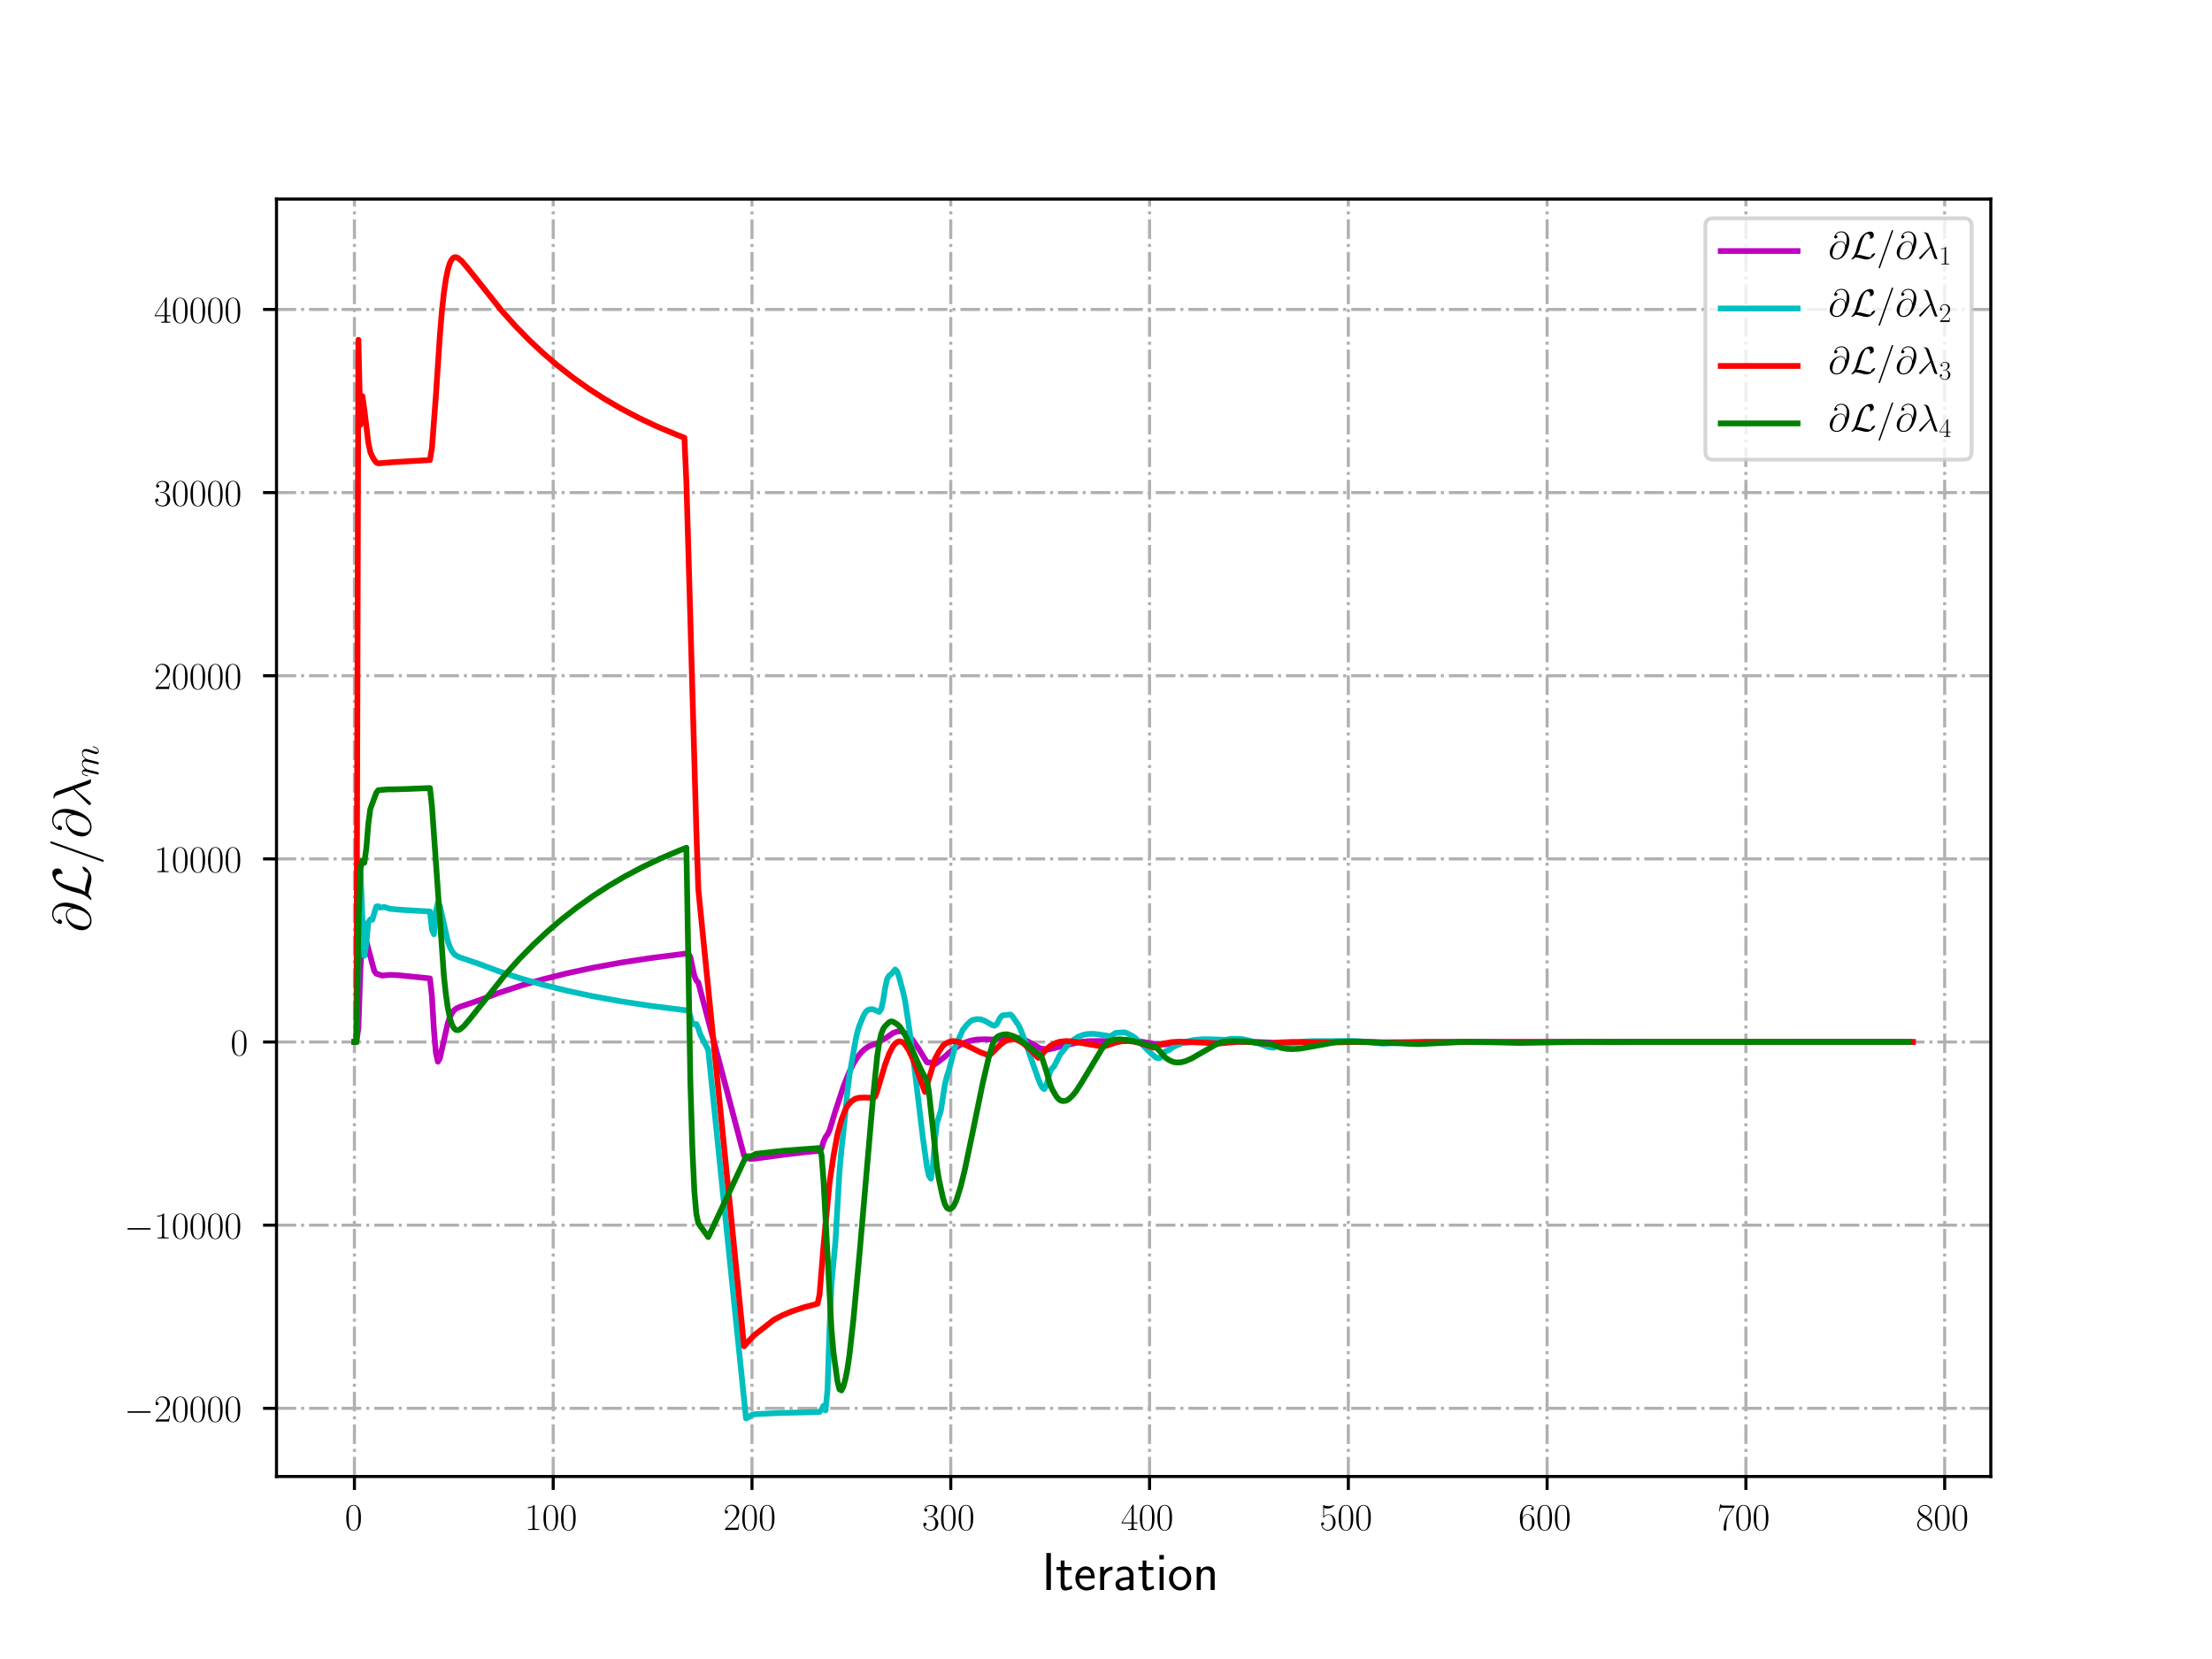 <?xml version="1.0" encoding="utf-8" standalone="no"?>
<!DOCTYPE svg PUBLIC "-//W3C//DTD SVG 1.1//EN"
  "http://www.w3.org/Graphics/SVG/1.1/DTD/svg11.dtd">
<!-- Created with matplotlib (http://matplotlib.org/) -->
<svg height="432pt" version="1.1" viewBox="0 0 576 432" width="576pt" xmlns="http://www.w3.org/2000/svg" xmlns:xlink="http://www.w3.org/1999/xlink">
 <defs>
  <style type="text/css">
*{stroke-linecap:butt;stroke-linejoin:round;}
  </style>
 </defs>
 <g id="figure_1">
  <g id="patch_1">
   <path d="M 0 432 
L 576 432 
L 576 0 
L 0 0 
z
" style="fill:#ffffff;"/>
  </g>
  <g id="axes_1">
   <g id="patch_2">
    <path d="M 72 384.48 
L 518.4 384.48 
L 518.4 51.84 
L 72 51.84 
z
" style="fill:#ffffff;"/>
   </g>
   <g id="matplotlib.axis_1">
    <g id="xtick_1">
     <g id="line2d_1">
      <path clip-path="url(#p005209f392)" d="M 92.291 384.48 
L 92.291 51.84 
" style="fill:none;stroke:#b0b0b0;stroke-dasharray:5.12,1.28,0.8,1.28;stroke-dashoffset:0;stroke-width:0.8;"/>
     </g>
     <g id="line2d_2">
      <defs>
       <path d="M 0 0 
L 0 3.5 
" id="mdb4bc0a2ac" style="stroke:#000000;stroke-width:0.8;"/>
      </defs>
      <g>
       <use style="stroke:#000000;stroke-width:0.8;" x="92.291" xlink:href="#mdb4bc0a2ac" y="384.48"/>
      </g>
     </g>
     <g id="text_1">
      <!-- $0$ -->
      <defs>
       <path d="M 42 31.641 
C 42 37.75 41.906 48.125 37.703 56.109 
C 34 63.109 28.094 65.594 22.906 65.594 
C 18.094 65.594 12 63.406 8.203 56.203 
C 4.203 48.719 3.797 39.438 3.797 31.641 
C 3.797 25.953 3.906 17.281 7 9.672 
C 11.297 -0.609 19 -2 22.906 -2 
C 27.5 -2 34.5 -0.109 38.594 9.375 
C 41.594 16.281 42 24.359 42 31.641 
z
M 22.906 -0.406 
C 16.5 -0.406 12.703 5.078 11.297 12.688 
C 10.203 18.562 10.203 27.156 10.203 32.75 
C 10.203 40.438 10.203 46.828 11.5 52.922 
C 13.406 61.391 19 64 22.906 64 
C 27 64 32.297 61.297 34.203 53.125 
C 35.5 47.438 35.594 40.734 35.594 32.75 
C 35.594 26.25 35.594 18.266 34.406 12.375 
C 32.297 1.484 26.406 -0.406 22.906 -0.406 
z
" id="CMR17-48"/>
      </defs>
      <g transform="translate(89.8 398.398)scale(0.1 -0.1)">
       <use transform="scale(0.996)" xlink:href="#CMR17-48"/>
      </g>
     </g>
    </g>
    <g id="xtick_2">
     <g id="line2d_3">
      <path clip-path="url(#p005209f392)" d="M 144.053 384.48 
L 144.053 51.84 
" style="fill:none;stroke:#b0b0b0;stroke-dasharray:5.12,1.28,0.8,1.28;stroke-dashoffset:0;stroke-width:0.8;"/>
     </g>
     <g id="line2d_4">
      <g>
       <use style="stroke:#000000;stroke-width:0.8;" x="144.053" xlink:href="#mdb4bc0a2ac" y="384.48"/>
      </g>
     </g>
     <g id="text_2">
      <!-- $100$ -->
      <defs>
       <path d="M 26.594 63.406 
C 26.594 65.5 26.5 65.5 25.094 65.5 
C 21.203 61.188 15.297 59.797 9.703 59.797 
C 9.406 59.797 8.906 59.797 8.797 59.5 
C 8.703 59.297 8.703 59.094 8.703 57 
C 11.797 57 17 57.594 21 59.984 
L 21 7.203 
C 21 3.688 20.797 2.5 12.203 2.5 
L 9.203 2.5 
L 9.203 0 
C 14 0 19 0 23.797 0 
C 28.594 0 33.594 0 38.406 0 
L 38.406 2.5 
L 35.406 2.5 
C 26.797 2.5 26.594 3.594 26.594 7.156 
z
" id="CMR17-49"/>
      </defs>
      <g transform="translate(136.581 398.398)scale(0.1 -0.1)">
       <use transform="scale(0.996)" xlink:href="#CMR17-49"/>
       <use transform="translate(45.69 0)scale(0.996)" xlink:href="#CMR17-48"/>
       <use transform="translate(91.381 0)scale(0.996)" xlink:href="#CMR17-48"/>
      </g>
     </g>
    </g>
    <g id="xtick_3">
     <g id="line2d_5">
      <path clip-path="url(#p005209f392)" d="M 195.816 384.48 
L 195.816 51.84 
" style="fill:none;stroke:#b0b0b0;stroke-dasharray:5.12,1.28,0.8,1.28;stroke-dashoffset:0;stroke-width:0.8;"/>
     </g>
     <g id="line2d_6">
      <g>
       <use style="stroke:#000000;stroke-width:0.8;" x="195.816" xlink:href="#mdb4bc0a2ac" y="384.48"/>
      </g>
     </g>
     <g id="text_3">
      <!-- $200$ -->
      <defs>
       <path d="M 41.703 15.453 
L 39.906 15.453 
C 38.906 8.375 38.094 7.172 37.703 6.562 
C 37.203 5.766 30 5.766 28.594 5.766 
L 9.406 5.766 
C 13 9.672 20 16.75 28.5 24.953 
C 34.594 30.734 41.703 37.531 41.703 47.422 
C 41.703 59.219 32.297 66 21.797 66 
C 10.797 66 4.094 56.312 4.094 47.344 
C 4.094 43.438 7 42.938 8.203 42.938 
C 9.203 42.938 12.203 43.547 12.203 47.031 
C 12.203 50.109 9.594 51 8.203 51 
C 7.594 51 7 50.906 6.594 50.703 
C 8.5 59.219 14.297 63.406 20.406 63.406 
C 29.094 63.406 34.797 56.516 34.797 47.422 
C 34.797 38.734 29.703 31.25 24 24.75 
L 4.094 2.281 
L 4.094 0 
L 39.297 0 
z
" id="CMR17-50"/>
      </defs>
      <g transform="translate(188.344 398.398)scale(0.1 -0.1)">
       <use transform="scale(0.996)" xlink:href="#CMR17-50"/>
       <use transform="translate(45.69 0)scale(0.996)" xlink:href="#CMR17-48"/>
       <use transform="translate(91.381 0)scale(0.996)" xlink:href="#CMR17-48"/>
      </g>
     </g>
    </g>
    <g id="xtick_4">
     <g id="line2d_7">
      <path clip-path="url(#p005209f392)" d="M 247.578 384.48 
L 247.578 51.84 
" style="fill:none;stroke:#b0b0b0;stroke-dasharray:5.12,1.28,0.8,1.28;stroke-dashoffset:0;stroke-width:0.8;"/>
     </g>
     <g id="line2d_8">
      <g>
       <use style="stroke:#000000;stroke-width:0.8;" x="247.578" xlink:href="#mdb4bc0a2ac" y="384.48"/>
      </g>
     </g>
     <g id="text_4">
      <!-- $300$ -->
      <defs>
       <path d="M 22.094 33.703 
C 31 33.703 34.906 25.969 34.906 17.031 
C 34.906 5 28.5 0.391 22.703 0.391 
C 17.406 0.391 8.797 3.031 6.094 10.828 
C 6.594 10.625 7.094 10.625 7.594 10.625 
C 10 10.625 11.797 12.219 11.797 14.812 
C 11.797 17.703 9.594 19 7.594 19 
C 5.906 19 3.297 18.203 3.297 14.469 
C 3.297 5.234 12.297 -2 22.906 -2 
C 34 -2 42.5 6.719 42.5 16.953 
C 42.5 26.672 34.5 33.703 25 34.797 
C 32.594 36.375 39.906 43.062 39.906 52.016 
C 39.906 59.688 32 65.297 23 65.297 
C 13.906 65.297 5.906 59.828 5.906 52.016 
C 5.906 48.594 8.5 48 9.797 48 
C 11.906 48 13.703 49.297 13.703 51.891 
C 13.703 54.469 11.906 55.766 9.797 55.766 
C 9.406 55.766 8.906 55.766 8.5 55.578 
C 11.406 61.859 19.297 63 22.797 63 
C 26.297 63 32.906 61.328 32.906 51.875 
C 32.906 49.109 32.5 44.188 29.094 39.844 
C 26.094 36 22.703 36 19.406 35.688 
C 18.906 35.688 16.594 35.453 16.203 35.453 
C 15.5 35.359 15.094 35.266 15.094 34.5 
C 15.094 33.797 15.203 33.703 17.203 33.703 
z
" id="CMR17-51"/>
      </defs>
      <g transform="translate(240.106 398.398)scale(0.1 -0.1)">
       <use transform="scale(0.996)" xlink:href="#CMR17-51"/>
       <use transform="translate(45.69 0)scale(0.996)" xlink:href="#CMR17-48"/>
       <use transform="translate(91.381 0)scale(0.996)" xlink:href="#CMR17-48"/>
      </g>
     </g>
    </g>
    <g id="xtick_5">
     <g id="line2d_9">
      <path clip-path="url(#p005209f392)" d="M 299.341 384.48 
L 299.341 51.84 
" style="fill:none;stroke:#b0b0b0;stroke-dasharray:5.12,1.28,0.8,1.28;stroke-dashoffset:0;stroke-width:0.8;"/>
     </g>
     <g id="line2d_10">
      <g>
       <use style="stroke:#000000;stroke-width:0.8;" x="299.341" xlink:href="#mdb4bc0a2ac" y="384.48"/>
      </g>
     </g>
     <g id="text_5">
      <!-- $400$ -->
      <defs>
       <path d="M 33.594 64.406 
C 33.594 66.5 33.5 66.5 31.703 66.5 
L 2 19.594 
L 2 17 
L 27.797 17 
L 27.797 7.141 
C 27.797 3.5 27.594 2.5 20.594 2.5 
L 18.703 2.5 
L 18.703 0 
C 21.906 0 27.297 0 30.703 0 
C 34.094 0 39.5 0 42.703 0 
L 42.703 2.5 
L 40.797 2.5 
C 33.797 2.5 33.594 3.5 33.594 7.141 
L 33.594 17 
L 43.797 17 
L 43.797 19.594 
L 33.594 19.594 
z
M 28.094 57.859 
L 28.094 19.594 
L 4 19.594 
z
" id="CMR17-52"/>
      </defs>
      <g transform="translate(291.869 398.398)scale(0.1 -0.1)">
       <use transform="scale(0.996)" xlink:href="#CMR17-52"/>
       <use transform="translate(45.69 0)scale(0.996)" xlink:href="#CMR17-48"/>
       <use transform="translate(91.381 0)scale(0.996)" xlink:href="#CMR17-48"/>
      </g>
     </g>
    </g>
    <g id="xtick_6">
     <g id="line2d_11">
      <path clip-path="url(#p005209f392)" d="M 351.104 384.48 
L 351.104 51.84 
" style="fill:none;stroke:#b0b0b0;stroke-dasharray:5.12,1.28,0.8,1.28;stroke-dashoffset:0;stroke-width:0.8;"/>
     </g>
     <g id="line2d_12">
      <g>
       <use style="stroke:#000000;stroke-width:0.8;" x="351.104" xlink:href="#mdb4bc0a2ac" y="384.48"/>
      </g>
     </g>
     <g id="text_6">
      <!-- $500$ -->
      <defs>
       <path d="M 11.406 57.688 
C 12.406 57.281 16.5 56 20.703 56 
C 30 56 35.094 61.109 38 64.062 
C 38 64.953 38 65.5 37.406 65.5 
C 37.297 65.5 37.094 65.5 36.297 65.047 
C 32.797 63.406 28.703 62.078 23.703 62.078 
C 20.703 62.078 16.203 62.484 11.297 64.672 
C 10.203 65.172 10 65.172 9.906 65.172 
C 9.406 65.172 9.297 65.062 9.297 63.078 
L 9.297 34.422 
C 9.297 32.641 9.297 32.141 10.297 32.141 
C 10.797 32.141 11 32.344 11.5 33.031 
C 14.703 37.516 19.094 39.406 24.094 39.406 
C 27.594 39.406 35.094 37.219 35.094 20.141 
C 35.094 16.953 35.094 11.172 32.094 6.578 
C 29.594 2.484 25.703 0.391 21.406 0.391 
C 14.797 0.391 8.094 5 6.297 12.719 
C 6.703 12.609 7.5 12.422 7.906 12.422 
C 9.203 12.422 11.703 13.125 11.703 16.219 
C 11.703 18.906 9.797 20 7.906 20 
C 5.594 20 4.094 18.594 4.094 15.797 
C 4.094 7.094 11 -2 21.594 -2 
C 31.906 -2 41.703 6.875 41.703 19.75 
C 41.703 31.719 33.906 41 24.203 41 
C 19.094 41 14.797 39.109 11.406 35.531 
z
" id="CMR17-53"/>
      </defs>
      <g transform="translate(343.632 398.398)scale(0.1 -0.1)">
       <use transform="scale(0.996)" xlink:href="#CMR17-53"/>
       <use transform="translate(45.69 0)scale(0.996)" xlink:href="#CMR17-48"/>
       <use transform="translate(91.381 0)scale(0.996)" xlink:href="#CMR17-48"/>
      </g>
     </g>
    </g>
    <g id="xtick_7">
     <g id="line2d_13">
      <path clip-path="url(#p005209f392)" d="M 402.866 384.48 
L 402.866 51.84 
" style="fill:none;stroke:#b0b0b0;stroke-dasharray:5.12,1.28,0.8,1.28;stroke-dashoffset:0;stroke-width:0.8;"/>
     </g>
     <g id="line2d_14">
      <g>
       <use style="stroke:#000000;stroke-width:0.8;" x="402.866" xlink:href="#mdb4bc0a2ac" y="384.48"/>
      </g>
     </g>
     <g id="text_7">
      <!-- $600$ -->
      <defs>
       <path d="M 10.594 34 
C 10.594 57.656 21.797 63 28.297 63 
C 30.406 63 35.5 62.641 37.5 59 
C 35.906 59 32.906 59 32.906 55.516 
C 32.906 52.828 35.094 51.922 36.5 51.922 
C 37.406 51.922 40.094 52.312 40.094 55.625 
C 40.094 61.781 35.094 65.297 28.203 65.297 
C 16.297 65.297 3.797 52.969 3.797 31 
C 3.797 3.953 15.094 -2 23.094 -2 
C 32.797 -2 42 6.672 42 20.047 
C 42 32.516 33.906 41.594 23.703 41.594 
C 17.594 41.594 13.094 37.609 10.594 30.625 
z
M 23.094 0.391 
C 10.797 0.391 10.797 18.75 10.797 22.438 
C 10.797 29.625 14.203 40 23.5 40 
C 25.203 40 30.094 40 33.406 33.125 
C 35.203 29.219 35.203 25.141 35.203 20.141 
C 35.203 14.75 35.203 10.781 33.094 6.781 
C 30.906 2.672 27.703 0.391 23.094 0.391 
z
" id="CMR17-54"/>
      </defs>
      <g transform="translate(395.394 398.398)scale(0.1 -0.1)">
       <use transform="scale(0.996)" xlink:href="#CMR17-54"/>
       <use transform="translate(45.69 0)scale(0.996)" xlink:href="#CMR17-48"/>
       <use transform="translate(91.381 0)scale(0.996)" xlink:href="#CMR17-48"/>
      </g>
     </g>
    </g>
    <g id="xtick_8">
     <g id="line2d_15">
      <path clip-path="url(#p005209f392)" d="M 454.629 384.48 
L 454.629 51.84 
" style="fill:none;stroke:#b0b0b0;stroke-dasharray:5.12,1.28,0.8,1.28;stroke-dashoffset:0;stroke-width:0.8;"/>
     </g>
     <g id="line2d_16">
      <g>
       <use style="stroke:#000000;stroke-width:0.8;" x="454.629" xlink:href="#mdb4bc0a2ac" y="384.48"/>
      </g>
     </g>
     <g id="text_8">
      <!-- $700$ -->
      <defs>
       <path d="M 45.094 61.578 
L 45.094 63.766 
L 21.594 63.766 
C 9.906 63.766 9.703 65.078 9.297 67 
L 7.5 67 
L 4.594 48.344 
L 6.406 48.344 
C 6.703 50.234 7.406 55.312 8.594 57.203 
C 9.203 58 16.594 58 18.297 58 
L 40.297 58 
L 29.203 41.578 
C 21.797 30.531 16.703 15.609 16.703 2.578 
C 16.703 1.391 16.703 -2 20.297 -2 
C 23.906 -2 23.906 1.391 23.906 2.672 
L 23.906 7.266 
C 23.906 23.562 26.703 34.312 31.297 41.188 
z
" id="CMR17-55"/>
      </defs>
      <g transform="translate(447.157 398.398)scale(0.1 -0.1)">
       <use transform="scale(0.996)" xlink:href="#CMR17-55"/>
       <use transform="translate(45.69 0)scale(0.996)" xlink:href="#CMR17-48"/>
       <use transform="translate(91.381 0)scale(0.996)" xlink:href="#CMR17-48"/>
      </g>
     </g>
    </g>
    <g id="xtick_9">
     <g id="line2d_17">
      <path clip-path="url(#p005209f392)" d="M 506.391 384.48 
L 506.391 51.84 
" style="fill:none;stroke:#b0b0b0;stroke-dasharray:5.12,1.28,0.8,1.28;stroke-dashoffset:0;stroke-width:0.8;"/>
     </g>
     <g id="line2d_18">
      <g>
       <use style="stroke:#000000;stroke-width:0.8;" x="506.391" xlink:href="#mdb4bc0a2ac" y="384.48"/>
      </g>
     </g>
     <g id="text_9">
      <!-- $800$ -->
      <defs>
       <path d="M 27.203 35.375 
C 33.5 38.547 39.906 43.328 39.906 50.984 
C 39.906 60.016 31.094 65.297 23 65.297 
C 13.906 65.297 5.906 58.734 5.906 49.688 
C 5.906 47.203 6.5 42.922 10.406 39.141 
C 11.406 38.156 15.594 35.172 18.297 33.281 
C 13.797 30.984 3.297 25.531 3.297 14.594 
C 3.297 4.359 13.094 -2 22.797 -2 
C 33.5 -2 42.5 5.656 42.5 15.781 
C 42.5 24.844 36.406 29.016 32.406 31.703 
z
M 14.094 44.094 
C 13.297 44.594 9.297 47.672 9.297 52.359 
C 9.297 58.422 15.594 63 22.797 63 
C 30.703 63 36.5 57.438 36.5 50.969 
C 36.5 41.703 26.094 36.422 25.594 36.422 
C 25.5 36.422 25.406 36.422 24.594 37.031 
z
M 32.5 23.734 
C 34 22.641 38.797 19.375 38.797 13.297 
C 38.797 5.953 31.406 0.391 23 0.391 
C 13.906 0.391 7 6.844 7 14.688 
C 7 22.547 13.094 29.094 20 32.188 
z
" id="CMR17-56"/>
      </defs>
      <g transform="translate(498.919 398.398)scale(0.1 -0.1)">
       <use transform="scale(0.996)" xlink:href="#CMR17-56"/>
       <use transform="translate(45.69 0)scale(0.996)" xlink:href="#CMR17-48"/>
       <use transform="translate(91.381 0)scale(0.996)" xlink:href="#CMR17-48"/>
      </g>
     </g>
    </g>
    <g id="text_10">
     <!-- Iteration -->
     <defs>
      <path d="M 17.094 69 
L 8.703 69 
L 8.703 0 
L 17.094 0 
z
" id="CMSS17-73"/>
      <path d="M 16.703 37 
L 29.703 37 
L 29.703 42.766 
L 16.703 42.766 
L 16.703 55 
L 9.594 55 
L 9.594 42.766 
L 1.703 42.766 
L 1.703 37 
L 9.406 37 
L 9.406 11.703 
C 9.406 6 10.703 -1 17.297 -1 
C 22.297 -1 26.906 0.391 31.297 2.688 
L 29.703 8.562 
C 27.297 6.469 24.406 5.266 21.297 5.266 
C 16.906 5.266 16.703 10.875 16.703 13.375 
z
" id="CMSS17-116"/>
      <path d="M 39.094 21.516 
C 39.094 24.844 38.906 31.297 35.703 36.641 
C 32.203 42.391 26.5 44 22.203 44 
C 11.797 44 3 34.188 3 21.484 
C 3 9.094 12.094 -1 23.594 -1 
C 28.094 -1 33.594 0.297 38.594 3.875 
C 38.594 4.281 38.406 6.469 38.297 6.562 
C 38.297 6.766 38 9.844 38 10.25 
C 33.203 6.359 27.703 5.078 23.703 5.078 
C 17.297 5.078 10.406 10.422 10.094 21.516 
z
M 10.906 27 
C 12.203 32.562 16.594 37.828 22.203 37.828 
C 23.703 37.828 30.703 37.828 32.5 27 
z
" id="CMSS17-101"/>
      <path d="M 14.906 21.297 
C 14.906 30.703 21.797 37 30.594 37 
L 30.594 43.578 
C 24.203 43.578 18.203 40.391 14.594 35.203 
L 14.594 43.094 
L 7.5 43.094 
L 7.5 0 
L 14.906 0 
z
" id="CMSS17-114"/>
      <path d="M 37.594 27.984 
C 37.594 37.375 30.906 43.875 21.906 43.875 
C 17.5 43.875 12.703 43.078 7.203 39.891 
L 7.797 33.359 
C 10.297 35.125 14.594 38 21.797 38 
C 26.906 38 30 34.062 30 27.844 
L 30 24 
C 14 24 4 19.344 4 11.344 
C 4 7.203 6.5 -1 14.797 -1 
C 16.297 -1 24.406 -1 30.203 3.391 
L 30.203 -0.297 
L 37.594 -0.297 
z
M 30 12.75 
C 30 10.953 30 8.562 27 6.781 
C 24.406 5.078 21.094 5.078 19.703 5.078 
C 14.703 5.078 11.297 7.984 11.297 11.625 
C 11.297 18.922 26.906 18.922 30 18.922 
z
" id="CMSS17-97"/>
      <path d="M 15.297 65.359 
L 6.906 65.359 
L 6.906 57 
L 15.297 57 
z
M 14.797 42.797 
L 7.406 42.797 
L 7.406 0 
L 14.797 0 
z
" id="CMSS17-105"/>
      <path d="M 44.203 21.188 
C 44.203 34 34.703 44 23.5 44 
C 12 44 2.703 33.703 2.703 21.188 
C 2.703 8.5 12.297 -1 23.406 -1 
C 34.797 -1 44.203 8.797 44.203 21.188 
z
M 23.5 5.266 
C 16.406 5.266 10.297 11.078 10.297 22 
C 10.297 33.609 17.406 37.922 23.406 37.922 
C 29.906 37.922 36.594 33.219 36.594 22 
C 36.594 10.672 30.094 5.266 23.5 5.266 
z
" id="CMSS17-111"/>
      <path d="M 40.906 29.328 
C 40.906 35.672 39.406 44 28.094 44 
C 21.703 44 17.5 40.719 14.703 37.328 
L 14.703 43.094 
L 7.406 43.094 
L 7.406 0 
L 15 0 
L 15 24.359 
C 15 30.688 17.406 37.938 24.203 37.938 
C 33 37.938 33.297 32 33.297 28.578 
L 33.297 0 
L 40.906 0 
z
" id="CMSS17-110"/>
     </defs>
     <g transform="translate(271.264 414.022)scale(0.14 -0.14)">
      <use transform="scale(0.996)" xlink:href="#CMSS17-73"/>
      <use transform="translate(25.784 0)scale(0.996)" xlink:href="#CMSS17-116"/>
      <use transform="translate(59.615 0)scale(0.996)" xlink:href="#CMSS17-101"/>
      <use transform="translate(101.254 0)scale(0.996)" xlink:href="#CMSS17-114"/>
      <use transform="translate(133.164 0)scale(0.996)" xlink:href="#CMSS17-97"/>
      <use transform="translate(178.086 0)scale(0.996)" xlink:href="#CMSS17-116"/>
      <use transform="translate(211.918 0)scale(0.996)" xlink:href="#CMSS17-105"/>
      <use transform="translate(234.098 0)scale(0.996)" xlink:href="#CMSS17-111"/>
      <use transform="translate(280.942 0)scale(0.996)" xlink:href="#CMSS17-110"/>
     </g>
    </g>
   </g>
   <g id="matplotlib.axis_2">
    <g id="ytick_1">
     <g id="line2d_19">
      <path clip-path="url(#p005209f392)" d="M 72 366.723 
L 518.4 366.723 
" style="fill:none;stroke:#b0b0b0;stroke-dasharray:5.12,1.28,0.8,1.28;stroke-dashoffset:0;stroke-width:0.8;"/>
     </g>
     <g id="line2d_20">
      <defs>
       <path d="M 0 0 
L -3.5 0 
" id="m7cc5398835" style="stroke:#000000;stroke-width:0.8;"/>
      </defs>
      <g>
       <use style="stroke:#000000;stroke-width:0.8;" x="72" xlink:href="#m7cc5398835" y="366.723"/>
      </g>
     </g>
     <g id="text_11">
      <!-- $-20000$ -->
      <defs>
       <path d="M 65.906 23 
C 67.594 23 69.406 23 69.406 25 
C 69.406 27 67.594 27 65.906 27 
L 11.797 27 
C 10.094 27 8.297 27 8.297 25 
C 8.297 23 10.094 23 11.797 23 
z
" id="CMSY10-0"/>
      </defs>
      <g transform="translate(32.345 370.183)scale(0.1 -0.1)">
       <use transform="scale(0.996)" xlink:href="#CMSY10-0"/>
       <use transform="translate(77.487 0)scale(0.996)" xlink:href="#CMR17-50"/>
       <use transform="translate(123.178 0)scale(0.996)" xlink:href="#CMR17-48"/>
       <use transform="translate(168.868 0)scale(0.996)" xlink:href="#CMR17-48"/>
       <use transform="translate(214.559 0)scale(0.996)" xlink:href="#CMR17-48"/>
       <use transform="translate(260.249 0)scale(0.996)" xlink:href="#CMR17-48"/>
      </g>
     </g>
    </g>
    <g id="ytick_2">
     <g id="line2d_21">
      <path clip-path="url(#p005209f392)" d="M 72 319.032 
L 518.4 319.032 
" style="fill:none;stroke:#b0b0b0;stroke-dasharray:5.12,1.28,0.8,1.28;stroke-dashoffset:0;stroke-width:0.8;"/>
     </g>
     <g id="line2d_22">
      <g>
       <use style="stroke:#000000;stroke-width:0.8;" x="72" xlink:href="#m7cc5398835" y="319.032"/>
      </g>
     </g>
     <g id="text_12">
      <!-- $-10000$ -->
      <g transform="translate(32.345 322.491)scale(0.1 -0.1)">
       <use transform="scale(0.996)" xlink:href="#CMSY10-0"/>
       <use transform="translate(77.487 0)scale(0.996)" xlink:href="#CMR17-49"/>
       <use transform="translate(123.178 0)scale(0.996)" xlink:href="#CMR17-48"/>
       <use transform="translate(168.868 0)scale(0.996)" xlink:href="#CMR17-48"/>
       <use transform="translate(214.559 0)scale(0.996)" xlink:href="#CMR17-48"/>
       <use transform="translate(260.249 0)scale(0.996)" xlink:href="#CMR17-48"/>
      </g>
     </g>
    </g>
    <g id="ytick_3">
     <g id="line2d_23">
      <path clip-path="url(#p005209f392)" d="M 72 271.341 
L 518.4 271.341 
" style="fill:none;stroke:#b0b0b0;stroke-dasharray:5.12,1.28,0.8,1.28;stroke-dashoffset:0;stroke-width:0.8;"/>
     </g>
     <g id="line2d_24">
      <g>
       <use style="stroke:#000000;stroke-width:0.8;" x="72" xlink:href="#m7cc5398835" y="271.341"/>
      </g>
     </g>
     <g id="text_13">
      <!-- $0$ -->
      <g transform="translate(60.019 274.8)scale(0.1 -0.1)">
       <use transform="scale(0.996)" xlink:href="#CMR17-48"/>
      </g>
     </g>
    </g>
    <g id="ytick_4">
     <g id="line2d_25">
      <path clip-path="url(#p005209f392)" d="M 72 223.65 
L 518.4 223.65 
" style="fill:none;stroke:#b0b0b0;stroke-dasharray:5.12,1.28,0.8,1.28;stroke-dashoffset:0;stroke-width:0.8;"/>
     </g>
     <g id="line2d_26">
      <g>
       <use style="stroke:#000000;stroke-width:0.8;" x="72" xlink:href="#m7cc5398835" y="223.65"/>
      </g>
     </g>
     <g id="text_14">
      <!-- $10000$ -->
      <g transform="translate(40.093 227.109)scale(0.1 -0.1)">
       <use transform="scale(0.996)" xlink:href="#CMR17-49"/>
       <use transform="translate(45.69 0)scale(0.996)" xlink:href="#CMR17-48"/>
       <use transform="translate(91.381 0)scale(0.996)" xlink:href="#CMR17-48"/>
       <use transform="translate(137.071 0)scale(0.996)" xlink:href="#CMR17-48"/>
       <use transform="translate(182.762 0)scale(0.996)" xlink:href="#CMR17-48"/>
      </g>
     </g>
    </g>
    <g id="ytick_5">
     <g id="line2d_27">
      <path clip-path="url(#p005209f392)" d="M 72 175.959 
L 518.4 175.959 
" style="fill:none;stroke:#b0b0b0;stroke-dasharray:5.12,1.28,0.8,1.28;stroke-dashoffset:0;stroke-width:0.8;"/>
     </g>
     <g id="line2d_28">
      <g>
       <use style="stroke:#000000;stroke-width:0.8;" x="72" xlink:href="#m7cc5398835" y="175.959"/>
      </g>
     </g>
     <g id="text_15">
      <!-- $20000$ -->
      <g transform="translate(40.093 179.418)scale(0.1 -0.1)">
       <use transform="scale(0.996)" xlink:href="#CMR17-50"/>
       <use transform="translate(45.69 0)scale(0.996)" xlink:href="#CMR17-48"/>
       <use transform="translate(91.381 0)scale(0.996)" xlink:href="#CMR17-48"/>
       <use transform="translate(137.071 0)scale(0.996)" xlink:href="#CMR17-48"/>
       <use transform="translate(182.762 0)scale(0.996)" xlink:href="#CMR17-48"/>
      </g>
     </g>
    </g>
    <g id="ytick_6">
     <g id="line2d_29">
      <path clip-path="url(#p005209f392)" d="M 72 128.267 
L 518.4 128.267 
" style="fill:none;stroke:#b0b0b0;stroke-dasharray:5.12,1.28,0.8,1.28;stroke-dashoffset:0;stroke-width:0.8;"/>
     </g>
     <g id="line2d_30">
      <g>
       <use style="stroke:#000000;stroke-width:0.8;" x="72" xlink:href="#m7cc5398835" y="128.267"/>
      </g>
     </g>
     <g id="text_16">
      <!-- $30000$ -->
      <g transform="translate(40.093 131.727)scale(0.1 -0.1)">
       <use transform="scale(0.996)" xlink:href="#CMR17-51"/>
       <use transform="translate(45.69 0)scale(0.996)" xlink:href="#CMR17-48"/>
       <use transform="translate(91.381 0)scale(0.996)" xlink:href="#CMR17-48"/>
       <use transform="translate(137.071 0)scale(0.996)" xlink:href="#CMR17-48"/>
       <use transform="translate(182.762 0)scale(0.996)" xlink:href="#CMR17-48"/>
      </g>
     </g>
    </g>
    <g id="ytick_7">
     <g id="line2d_31">
      <path clip-path="url(#p005209f392)" d="M 72 80.576 
L 518.4 80.576 
" style="fill:none;stroke:#b0b0b0;stroke-dasharray:5.12,1.28,0.8,1.28;stroke-dashoffset:0;stroke-width:0.8;"/>
     </g>
     <g id="line2d_32">
      <g>
       <use style="stroke:#000000;stroke-width:0.8;" x="72" xlink:href="#m7cc5398835" y="80.576"/>
      </g>
     </g>
     <g id="text_17">
      <!-- $40000$ -->
      <g transform="translate(40.093 84.035)scale(0.1 -0.1)">
       <use transform="scale(0.996)" xlink:href="#CMR17-52"/>
       <use transform="translate(45.69 0)scale(0.996)" xlink:href="#CMR17-48"/>
       <use transform="translate(91.381 0)scale(0.996)" xlink:href="#CMR17-48"/>
       <use transform="translate(137.071 0)scale(0.996)" xlink:href="#CMR17-48"/>
       <use transform="translate(182.762 0)scale(0.996)" xlink:href="#CMR17-48"/>
      </g>
     </g>
    </g>
    <g id="text_18">
     <!-- $\partial \mathcal{L}/ \partial \lambda_{m}$ -->
     <defs>
      <path d="M 45.406 33.516 
C 44.797 39.125 41.297 45.859 32.297 45.859 
C 18.203 45.859 3.797 31.516 3.797 15.562 
C 3.797 9.438 8 -2.094 21.594 -2.094 
C 45.203 -2.094 55.297 32.297 55.297 46 
C 55.297 60.406 47.203 71.5 34.406 71.5 
C 19.906 71.5 15.594 58.797 15.594 56.094 
C 15.594 55.203 16.203 53 19 53 
C 22.5 53 24 56.203 24 57.906 
C 24 61 20.906 61 19.594 61 
C 23.703 68.406 31.297 69.094 34 69.094 
C 42.797 69.094 48.406 62.109 48.406 50.969 
C 48.406 44.578 46.5 37.188 45.5 33.516 
z
M 21.906 0.594 
C 12.5 0.594 10.906 8.031 10.906 12.25 
C 10.906 16.656 13.703 27 15.203 30.703 
C 16.5 33.719 22.203 43.859 32.594 43.859 
C 41.703 43.859 43.797 35.922 43.797 30.516 
C 43.797 23.078 37.297 0.594 21.906 0.594 
z
" id="CMMI12-64"/>
      <path d="M 18 9.531 
C 23.406 17.984 25.094 24.406 26.406 29.734 
C 29.906 43.594 33.703 55.656 39.906 62.578 
C 41.094 63.906 41.906 64.797 45.094 64.797 
C 52 64.797 52.203 57.875 52.203 56.453 
C 52.203 54.656 51.703 53.234 51.703 52.734 
C 51.703 52.031 52.297 52.031 52.406 52.031 
C 54 52.031 56.703 53.141 59.203 54.953 
C 61 56.359 61.906 57.359 61.906 61.469 
C 61.906 66.891 59.094 71 53.5 71 
C 50.297 71 41.5 70.203 31.703 60.25 
C 23.703 52.016 19 33.938 17.094 26.406 
C 15.297 19.5 14.5 16.375 11.5 10.344 
C 10.797 9.156 8.203 4.734 6.797 3.422 
C 4.094 0.922 3.094 -0.891 3.094 -1.391 
C 3.094 -1.594 3.297 -2 4 -2 
C 4.406 -2 6.5 -1.594 9.094 0.078 
C 10.797 1.062 11 1.25 13.297 3.609 
C 18.297 3.609 21.797 2.703 28.094 0.906 
C 33.203 -0.5 38.297 -2 43.406 -2 
C 51.5 -2 59.703 4.125 62.906 8.531 
C 64.906 11.234 65.5 13.75 65.5 14.047 
C 65.5 14.75 64.906 14.75 64.797 14.75 
C 63.203 14.75 60.797 13.656 59.094 12.438 
C 56.406 10.734 56.203 10.141 55.594 8.422 
C 55.094 6.812 54.5 6.016 54.094 5.406 
C 53.297 4.203 53.203 4.203 51.703 4.203 
C 46.906 4.203 41.906 5.719 35.297 7.516 
C 32.5 8.312 27 9.938 22 9.938 
C 20.703 9.938 19.297 9.828 18 9.531 
z
" id="CMSY10-76"/>
      <path d="M 42.906 71.281 
C 42.906 71.391 43.5 72.906 43.5 73.094 
C 43.5 74.297 42.5 75 41.703 75 
C 41.203 75 40.297 75 39.5 72.797 
L 6 -21.297 
C 6 -21.406 5.406 -22.891 5.406 -23.094 
C 5.406 -24.297 6.406 -25 7.203 -25 
C 7.797 -25 8.703 -24.891 9.406 -22.797 
z
" id="CMMI12-61"/>
      <path d="M 30.906 61.953 
C 28.406 69 20.5 69 19.203 69 
C 18.594 69 17.5 69 17.5 68 
C 17.5 67.219 18.094 67.109 18.594 67.016 
C 20.094 66.812 21.297 66.609 22.906 63.75 
C 23.906 61.859 34.203 32.172 34.203 31.969 
C 34.203 31.875 34.094 31.766 33.297 30.969 
L 7.297 4.859 
C 6.094 3.656 5.297 2.859 5.297 1.594 
C 5.297 0.188 6.5 -1 8.094 -1 
C 8.5 -1 9.594 -0.797 10.203 -0.203 
C 11.797 1.281 26.094 18.656 35.203 29.391 
C 37.797 21.609 41 12.453 44.094 4.078 
C 44.594 2.594 45.094 1.188 46.5 -0.094 
C 47.5 -1 47.703 -1 50.5 -1 
L 52.406 -1 
C 52.797 -1 53.5 -1 53.5 -0.203 
C 53.5 0.203 53.406 0.297 53 0.703 
C 52.094 1.797 51.406 3.578 51 4.781 
z
" id="CMMI12-21"/>
      <path d="M 20.594 29.234 
C 20.797 29.844 23.297 34.828 27 38.016 
C 29.594 40.406 33 42.016 36.906 42.016 
C 40.906 42.016 42.297 39.016 42.297 35.031 
C 42.297 34.422 42.297 32.438 41.094 27.734 
L 38.594 17.469 
C 37.797 14.469 35.906 7.078 35.703 5.984 
C 35.297 4.484 34.703 1.891 34.703 1.5 
C 34.703 0.094 35.797 -1 37.297 -1 
C 40.297 -1 40.797 1.297 41.703 4.891 
L 47.703 28.734 
C 47.906 29.531 53.094 42.016 64.094 42.016 
C 68.094 42.016 69.5 39.016 69.5 35.031 
C 69.5 29.438 65.594 18.562 63.406 12.578 
C 62.5 10.172 62 8.875 62 7.078 
C 62 2.594 65.094 -1 69.906 -1 
C 79.203 -1 82.703 13.672 82.703 14.266 
C 82.703 14.766 82.297 15.172 81.703 15.172 
C 80.797 15.172 80.703 14.875 80.203 13.172 
C 77.906 5.188 74.203 1 70.203 1 
C 69.203 1 67.594 1 67.594 4.203 
C 67.594 6.812 68.797 10 69.203 11.094 
C 71 15.906 75.5 27.703 75.5 33.516 
C 75.5 39.5 72 44 64.406 44 
C 57.703 44 52.297 40.219 48.297 34.328 
C 48 39.719 44.703 44 37.203 44 
C 28.297 44 23.594 37.734 21.797 35.234 
C 21.5 40.906 17.406 44 13 44 
C 10.094 44 7.797 42.609 5.906 38.812 
C 4.094 35.219 2.703 29.141 2.703 28.734 
C 2.703 28.344 3.094 27.844 3.797 27.844 
C 4.594 27.844 4.703 27.938 5.297 30.234 
C 6.797 36.125 8.703 42.016 12.703 42.016 
C 15 42.016 15.797 40.406 15.797 37.422 
C 15.797 35.219 14.797 31.328 14.094 28.234 
L 11.297 17.469 
C 10.906 15.562 9.797 11.078 9.297 9.281 
C 8.594 6.688 7.5 2 7.5 1.5 
C 7.5 0.094 8.594 -1 10.094 -1 
C 11.297 -1 12.703 -0.406 13.5 1.094 
C 13.703 1.594 14.594 5.094 15.094 7.078 
L 17.297 16.062 
z
" id="CMMI12-109"/>
     </defs>
     <g transform="translate(25.633 242.756)rotate(-90)scale(0.14 -0.14)">
      <use transform="translate(0 14.944)scale(0.996)" xlink:href="#CMMI12-64"/>
      <use transform="translate(56.916 14.944)scale(0.996)" xlink:href="#CMSY10-76"/>
      <use transform="translate(125.63 14.944)scale(0.996)" xlink:href="#CMMI12-61"/>
      <use transform="translate(174.405 14.944)scale(0.996)" xlink:href="#CMMI12-64"/>
      <use transform="translate(231.321 14.944)scale(0.996)" xlink:href="#CMMI12-21"/>
      <use transform="translate(288.225 0)scale(0.697)" xlink:href="#CMMI12-109"/>
     </g>
    </g>
   </g>
   <g id="line2d_33">
    <path clip-path="url(#p005209f392)" d="M 92.291 271.341 
L 92.809 271.341 
L 93.326 267.615 
L 93.844 252.617 
L 94.361 242.483 
L 94.879 242.109 
L 95.397 245.156 
L 97.467 252.866 
L 97.985 253.54 
L 99.538 254.036 
L 101.608 253.842 
L 103.679 253.938 
L 111.961 254.781 
L 112.478 259.517 
L 112.996 268.218 
L 113.514 274.193 
L 114.031 276.453 
L 114.549 275.569 
L 116.619 266.349 
L 117.137 264.906 
L 117.655 263.868 
L 118.172 263.16 
L 118.69 262.696 
L 119.725 262.179 
L 124.384 260.605 
L 130.078 258.476 
L 135.771 256.618 
L 141.465 254.989 
L 147.677 253.44 
L 154.406 251.995 
L 161.653 250.671 
L 169.417 249.478 
L 178.217 248.361 
L 179.252 248.243 
L 179.77 249.23 
L 180.805 254.108 
L 181.322 255.323 
L 181.84 255.848 
L 193.745 300.931 
L 194.781 301.615 
L 195.298 301.779 
L 196.334 301.734 
L 204.616 300.613 
L 210.309 299.953 
L 213.415 299.665 
L 213.933 299.014 
L 214.45 297.223 
L 214.968 296.1 
L 215.486 295.4 
L 216.003 294.361 
L 217.556 289.235 
L 218.591 286.14 
L 219.627 282.932 
L 221.18 279.076 
L 222.215 276.976 
L 223.25 275.312 
L 224.285 274.006 
L 225.321 273.072 
L 226.356 272.413 
L 227.391 272.016 
L 228.426 271.721 
L 229.462 270.96 
L 230.497 270.419 
L 232.567 268.98 
L 233.603 268.62 
L 234.12 268.528 
L 234.638 268.572 
L 235.673 269.003 
L 236.708 269.77 
L 237.744 270.964 
L 239.296 273.223 
L 241.367 276.612 
L 242.402 276.697 
L 242.92 277.008 
L 243.437 277.101 
L 243.955 276.785 
L 244.99 275.97 
L 246.026 275.179 
L 247.061 274.198 
L 249.649 272.291 
L 251.202 271.495 
L 252.755 270.983 
L 254.308 270.705 
L 256.378 270.629 
L 258.449 270.696 
L 262.59 270.142 
L 264.142 270.112 
L 265.695 270.408 
L 267.248 270.985 
L 269.319 272.099 
L 270.872 273.02 
L 272.942 273.277 
L 273.977 273.055 
L 281.224 271.311 
L 283.812 271.1 
L 286.918 271.088 
L 289.506 271.052 
L 295.2 270.991 
L 297.271 271.259 
L 301.412 271.945 
L 303.482 271.961 
L 310.211 271.369 
L 314.352 271.249 
L 326.775 271.298 
L 332.987 271.564 
L 343.339 271.312 
L 357.833 271.354 
L 359.903 271.405 
L 387.855 271.348 
L 399.76 271.342 
L 453.593 271.344 
L 498.109 271.341 
L 498.109 271.341 
" style="fill:none;stroke:#bf00bf;stroke-linecap:square;stroke-width:1.5;"/>
   </g>
   <g id="line2d_34">
    <path clip-path="url(#p005209f392)" d="M 92.291 271.341 
L 92.809 271.341 
L 93.326 241.534 
L 93.844 225.893 
L 94.361 238.949 
L 94.879 248.893 
L 95.397 245.58 
L 95.914 240.121 
L 96.432 239.418 
L 96.95 239.506 
L 97.985 236.059 
L 98.502 235.989 
L 99.02 236.35 
L 100.055 236.171 
L 101.608 236.668 
L 104.714 236.93 
L 111.961 237.352 
L 112.478 242.059 
L 112.996 243.272 
L 113.514 237.297 
L 114.031 235.034 
L 114.549 235.92 
L 116.619 245.138 
L 117.137 246.577 
L 117.655 247.613 
L 118.172 248.319 
L 118.69 248.782 
L 119.725 249.296 
L 124.384 250.865 
L 130.078 252.984 
L 135.771 254.832 
L 141.465 256.451 
L 147.677 257.989 
L 154.406 259.424 
L 161.653 260.738 
L 169.417 261.921 
L 178.217 263.029 
L 179.252 263.145 
L 179.77 264.639 
L 180.287 266.664 
L 181.322 266.657 
L 181.84 267.764 
L 182.358 269.392 
L 184.428 273.388 
L 194.263 369.36 
L 194.781 369.131 
L 195.816 368.401 
L 196.851 368.235 
L 202.545 367.954 
L 211.862 367.725 
L 213.415 367.667 
L 213.933 367.039 
L 214.45 366.045 
L 214.968 367.242 
L 215.486 361.809 
L 216.003 346.023 
L 216.521 334.389 
L 217.556 323.205 
L 218.591 305.118 
L 219.109 299.481 
L 220.144 289.788 
L 220.662 284.277 
L 221.18 280.072 
L 222.732 271.205 
L 223.25 268.784 
L 223.768 267.103 
L 224.803 264.609 
L 225.321 263.661 
L 225.838 263.112 
L 226.356 262.876 
L 226.873 262.792 
L 227.391 262.841 
L 228.944 263.491 
L 229.462 262.781 
L 229.979 260.484 
L 230.497 257.229 
L 231.014 254.875 
L 231.532 254.043 
L 232.05 253.693 
L 233.085 252.443 
L 233.603 252.932 
L 234.12 254.456 
L 235.155 258.253 
L 235.673 260.609 
L 236.708 267.43 
L 238.261 279.268 
L 240.332 296.409 
L 241.367 303.815 
L 241.885 306.183 
L 242.402 306.927 
L 242.92 303.605 
L 243.437 297.176 
L 243.955 292.558 
L 244.99 289.246 
L 246.026 282.51 
L 246.543 280.352 
L 247.061 278.797 
L 248.614 272.895 
L 250.684 268.225 
L 251.719 266.891 
L 252.755 265.896 
L 253.272 265.606 
L 254.308 265.38 
L 255.343 265.427 
L 256.378 265.793 
L 257.931 266.665 
L 258.449 266.953 
L 258.966 267.088 
L 259.484 266.778 
L 260.519 264.91 
L 261.037 264.414 
L 263.107 264.182 
L 263.625 264.621 
L 265.178 266.9 
L 265.695 267.914 
L 267.248 271.982 
L 268.801 276.527 
L 270.354 280.912 
L 270.872 282.202 
L 271.389 283.169 
L 271.907 283.592 
L 272.424 282.8 
L 273.46 278.946 
L 273.977 278.172 
L 274.495 277.658 
L 276.048 274.568 
L 277.083 273.361 
L 278.118 271.954 
L 279.671 270.664 
L 280.706 269.989 
L 282.259 269.415 
L 283.295 269.236 
L 284.847 269.207 
L 286.4 269.409 
L 288.988 269.824 
L 289.506 269.615 
L 290.541 268.958 
L 291.577 268.901 
L 292.612 268.817 
L 293.129 268.896 
L 294.682 269.652 
L 295.718 270.358 
L 298.306 272.868 
L 299.859 274.433 
L 300.894 275.311 
L 301.412 275.555 
L 301.929 275.554 
L 302.447 275.009 
L 302.964 274.209 
L 303.482 273.766 
L 304.517 273.39 
L 305.553 272.567 
L 308.658 271.321 
L 310.729 270.83 
L 313.317 270.603 
L 315.905 270.655 
L 319.011 270.78 
L 320.564 270.499 
L 323.152 270.53 
L 325.222 270.93 
L 327.81 271.778 
L 330.399 272.651 
L 331.434 272.815 
L 331.951 272.713 
L 332.987 272.25 
L 339.198 271.258 
L 341.786 271.108 
L 345.927 271.108 
L 349.551 271.088 
L 351.621 271.043 
L 353.692 271.106 
L 356.797 271.398 
L 359.903 271.769 
L 371.809 271.257 
L 384.232 271.277 
L 393.031 271.44 
L 409.595 271.306 
L 419.43 271.392 
L 425.124 271.356 
L 447.382 271.35 
L 466.016 271.338 
L 497.074 271.34 
L 497.074 271.34 
" style="fill:none;stroke:#00bfbf;stroke-linecap:square;stroke-width:1.5;"/>
   </g>
   <g id="line2d_35">
    <path clip-path="url(#p005209f392)" d="M 92.291 271.341 
L 92.809 271.341 
L 93.326 88.488 
L 93.844 110.631 
L 94.361 103.132 
L 94.879 106.669 
L 95.914 115.293 
L 96.432 117.726 
L 96.95 118.899 
L 97.467 119.776 
L 97.985 120.428 
L 98.502 120.656 
L 102.126 120.358 
L 110.925 119.854 
L 111.961 119.796 
L 112.478 116.647 
L 113.514 102.905 
L 114.549 87.272 
L 115.066 81.068 
L 115.584 76.289 
L 116.102 72.732 
L 116.619 70.196 
L 117.137 68.513 
L 117.655 67.518 
L 118.172 67.048 
L 118.69 66.96 
L 119.207 67.141 
L 120.243 67.992 
L 121.796 69.809 
L 130.595 80.855 
L 134.219 84.895 
L 137.842 88.598 
L 141.465 91.991 
L 145.089 95.101 
L 149.23 98.341 
L 153.371 101.278 
L 157.512 103.94 
L 161.653 106.355 
L 166.311 108.805 
L 170.97 111.003 
L 176.146 113.181 
L 178.217 113.981 
L 178.734 125.509 
L 179.77 161.381 
L 181.322 216.079 
L 181.84 231.575 
L 193.745 350.57 
L 194.781 349.376 
L 196.334 347.748 
L 201.51 343.668 
L 203.58 342.571 
L 206.168 341.478 
L 209.274 340.445 
L 212.898 339.481 
L 213.415 337.055 
L 214.45 324.3 
L 216.003 308.043 
L 217.039 301.03 
L 218.074 295.305 
L 219.109 291.587 
L 220.144 288.922 
L 220.662 287.988 
L 221.697 286.794 
L 222.732 286.095 
L 223.768 285.843 
L 225.321 285.804 
L 227.391 285.89 
L 227.909 285.541 
L 228.426 284.098 
L 230.497 277.165 
L 231.532 274.369 
L 232.567 272.395 
L 233.085 271.773 
L 233.603 271.358 
L 234.12 271.162 
L 234.638 271.214 
L 235.155 271.513 
L 235.673 272.027 
L 236.708 273.613 
L 237.744 275.879 
L 239.296 280.026 
L 240.849 284.332 
L 243.437 275.809 
L 244.473 273.89 
L 245.508 272.364 
L 246.026 271.884 
L 247.061 271.33 
L 248.096 271.088 
L 249.131 271.213 
L 250.167 271.511 
L 252.237 272.492 
L 255.343 274.036 
L 256.896 274.601 
L 257.413 274.744 
L 257.931 274.571 
L 258.966 273.543 
L 260.519 272.012 
L 261.554 271.221 
L 262.59 270.743 
L 263.625 270.579 
L 264.66 270.729 
L 265.695 271.194 
L 266.731 271.907 
L 268.283 273.339 
L 270.354 275.454 
L 270.872 275.163 
L 272.424 273.284 
L 273.46 272.366 
L 275.013 271.539 
L 276.048 271.251 
L 277.601 271.089 
L 279.154 271.186 
L 281.742 271.612 
L 286.4 272.408 
L 287.436 272.494 
L 288.471 272.177 
L 290.541 271.475 
L 292.094 271.144 
L 293.647 271.063 
L 295.2 271.23 
L 296.753 271.604 
L 300.376 272.8 
L 301.412 272.319 
L 302.964 271.746 
L 305.035 271.368 
L 307.105 271.251 
L 310.211 271.349 
L 317.458 271.718 
L 322.634 271.249 
L 325.222 271.32 
L 328.846 271.709 
L 330.399 271.795 
L 332.987 271.461 
L 336.61 271.312 
L 341.786 271.385 
L 347.998 271.441 
L 353.174 271.308 
L 357.833 271.435 
L 359.903 271.516 
L 371.809 271.358 
L 381.643 271.332 
L 414.254 271.339 
L 453.076 271.342 
L 498.109 271.341 
L 498.109 271.341 
" style="fill:none;stroke:#ff0000;stroke-linecap:square;stroke-width:1.5;"/>
   </g>
   <g id="line2d_36">
    <path clip-path="url(#p005209f392)" d="M 92.291 271.341 
L 92.809 271.341 
L 93.326 241.534 
L 93.844 226.331 
L 94.361 224.094 
L 94.879 224.655 
L 95.397 220.838 
L 95.914 214.518 
L 96.432 210.681 
L 97.985 206.443 
L 98.502 205.753 
L 101.091 205.548 
L 102.643 205.544 
L 105.749 205.453 
L 111.961 205.203 
L 112.478 209.882 
L 113.514 224.635 
L 115.584 254.099 
L 116.102 258.906 
L 116.619 262.477 
L 117.137 265.021 
L 117.655 266.708 
L 118.172 267.705 
L 118.69 268.176 
L 119.207 268.263 
L 119.725 268.082 
L 120.76 267.23 
L 122.313 265.409 
L 131.63 253.711 
L 135.254 249.689 
L 138.877 245.998 
L 142.501 242.611 
L 146.124 239.503 
L 150.265 236.26 
L 154.406 233.318 
L 158.547 230.647 
L 162.688 228.222 
L 167.347 225.759 
L 172.005 223.548 
L 177.181 221.355 
L 178.734 220.746 
L 179.77 281.749 
L 180.287 298.932 
L 180.805 310.175 
L 181.322 316.051 
L 181.84 318.527 
L 184.428 322.134 
L 194.263 301.155 
L 194.781 301.081 
L 195.298 301.145 
L 195.816 300.973 
L 196.851 300.451 
L 204.098 299.646 
L 213.415 298.943 
L 213.933 300.779 
L 214.45 307.539 
L 215.486 326.84 
L 216.521 346.303 
L 217.039 352.185 
L 218.074 359.701 
L 218.591 361.743 
L 219.109 362.063 
L 219.627 361.002 
L 220.144 359.109 
L 220.662 356.477 
L 221.18 352.953 
L 222.215 343.752 
L 223.768 327.067 
L 227.391 285.224 
L 228.426 275.037 
L 228.944 271.534 
L 229.462 269.247 
L 229.979 267.921 
L 230.497 267.175 
L 231.532 266.179 
L 232.05 265.968 
L 232.567 266.059 
L 233.603 266.696 
L 234.12 267.147 
L 234.638 267.78 
L 235.673 269.528 
L 237.226 272.686 
L 239.814 278.517 
L 240.849 280.473 
L 241.367 281.257 
L 241.885 284.295 
L 242.92 293.788 
L 243.955 303.648 
L 244.473 306.984 
L 245.508 311.787 
L 246.026 313.506 
L 246.543 314.487 
L 247.061 314.83 
L 247.578 314.768 
L 248.096 314.354 
L 248.614 313.514 
L 249.131 312.261 
L 250.167 308.93 
L 251.202 304.739 
L 253.272 294.853 
L 255.86 282.236 
L 257.413 275.575 
L 258.449 271.971 
L 258.966 270.852 
L 259.484 270.167 
L 260.001 269.797 
L 261.037 269.426 
L 262.072 269.315 
L 263.107 269.546 
L 264.142 269.914 
L 265.178 270.514 
L 267.248 272.047 
L 269.836 274.081 
L 270.872 274.715 
L 271.389 275.58 
L 272.424 278.805 
L 273.46 282.352 
L 273.977 283.63 
L 275.013 285.415 
L 275.53 286.077 
L 276.048 286.496 
L 276.565 286.678 
L 277.083 286.699 
L 277.601 286.596 
L 278.118 286.349 
L 279.154 285.441 
L 280.189 284.172 
L 281.742 281.767 
L 286.918 273.167 
L 287.953 271.8 
L 288.471 271.327 
L 288.988 271.02 
L 290.024 270.758 
L 291.577 270.628 
L 293.647 270.806 
L 295.718 271.24 
L 300.894 272.6 
L 301.929 273.625 
L 303.482 275.421 
L 304.517 276.094 
L 305.553 276.548 
L 306.588 276.675 
L 307.623 276.601 
L 308.658 276.327 
L 310.211 275.666 
L 312.799 274.186 
L 316.423 272.102 
L 317.976 271.413 
L 319.011 271.197 
L 321.081 271.096 
L 324.187 271.203 
L 330.399 271.748 
L 331.434 272.036 
L 333.504 272.824 
L 335.057 273.117 
L 336.61 273.19 
L 338.681 273.037 
L 341.269 272.595 
L 347.998 271.339 
L 350.586 271.258 
L 355.245 271.329 
L 360.421 271.493 
L 369.22 271.891 
L 381.126 271.312 
L 391.478 271.45 
L 395.619 271.563 
L 401.831 271.466 
L 411.148 271.331 
L 497.074 271.341 
L 497.074 271.341 
" style="fill:none;stroke:#008000;stroke-linecap:square;stroke-width:1.5;"/>
   </g>
   <g id="patch_3">
    <path d="M 72 384.48 
L 72 51.84 
" style="fill:none;stroke:#000000;stroke-linecap:square;stroke-linejoin:miter;stroke-width:0.8;"/>
   </g>
   <g id="patch_4">
    <path d="M 518.4 384.48 
L 518.4 51.84 
" style="fill:none;stroke:#000000;stroke-linecap:square;stroke-linejoin:miter;stroke-width:0.8;"/>
   </g>
   <g id="patch_5">
    <path d="M 72 384.48 
L 518.4 384.48 
" style="fill:none;stroke:#000000;stroke-linecap:square;stroke-linejoin:miter;stroke-width:0.8;"/>
   </g>
   <g id="patch_6">
    <path d="M 72 51.84 
L 518.4 51.84 
" style="fill:none;stroke:#000000;stroke-linecap:square;stroke-linejoin:miter;stroke-width:0.8;"/>
   </g>
   <g id="legend_1">
    <g id="patch_7">
     <path d="M 446.079 119.691 
L 511.4 119.691 
Q 513.4 119.691 513.4 117.691 
L 513.4 58.84 
Q 513.4 56.84 511.4 56.84 
L 446.079 56.84 
Q 444.079 56.84 444.079 58.84 
L 444.079 117.691 
Q 444.079 119.691 446.079 119.691 
z
" style="fill:#ffffff;opacity:0.8;stroke:#cccccc;stroke-linejoin:miter;"/>
    </g>
    <g id="line2d_37">
     <path d="M 448.079 65.365 
L 468.079 65.365 
" style="fill:none;stroke:#bf00bf;stroke-linecap:square;stroke-width:1.5;"/>
    </g>
    <g id="line2d_38"/>
    <g id="text_19">
     <!-- $\partial \mathcal{L}/ \partial \lambda_{1}$ -->
     <g transform="translate(476.079 68.865)scale(0.1 -0.1)">
      <use transform="translate(0 14.944)scale(0.996)" xlink:href="#CMMI12-64"/>
      <use transform="translate(56.916 14.944)scale(0.996)" xlink:href="#CMSY10-76"/>
      <use transform="translate(125.63 14.944)scale(0.996)" xlink:href="#CMMI12-61"/>
      <use transform="translate(174.405 14.944)scale(0.996)" xlink:href="#CMMI12-64"/>
      <use transform="translate(231.321 14.944)scale(0.996)" xlink:href="#CMMI12-21"/>
      <use transform="translate(288.225 0)scale(0.697)" xlink:href="#CMR17-49"/>
     </g>
    </g>
    <g id="line2d_39">
     <path d="M 448.079 80.328 
L 468.079 80.328 
" style="fill:none;stroke:#00bfbf;stroke-linecap:square;stroke-width:1.5;"/>
    </g>
    <g id="line2d_40"/>
    <g id="text_20">
     <!-- $\partial \mathcal{L}/ \partial \lambda_{2}$ -->
     <g transform="translate(476.079 83.828)scale(0.1 -0.1)">
      <use transform="translate(0 14.944)scale(0.996)" xlink:href="#CMMI12-64"/>
      <use transform="translate(56.916 14.944)scale(0.996)" xlink:href="#CMSY10-76"/>
      <use transform="translate(125.63 14.944)scale(0.996)" xlink:href="#CMMI12-61"/>
      <use transform="translate(174.405 14.944)scale(0.996)" xlink:href="#CMMI12-64"/>
      <use transform="translate(231.321 14.944)scale(0.996)" xlink:href="#CMMI12-21"/>
      <use transform="translate(288.225 0)scale(0.697)" xlink:href="#CMR17-50"/>
     </g>
    </g>
    <g id="line2d_41">
     <path d="M 448.079 95.291 
L 468.079 95.291 
" style="fill:none;stroke:#ff0000;stroke-linecap:square;stroke-width:1.5;"/>
    </g>
    <g id="line2d_42"/>
    <g id="text_21">
     <!-- $\partial \mathcal{L}/ \partial \lambda_{3}$ -->
     <g transform="translate(476.079 98.791)scale(0.1 -0.1)">
      <use transform="translate(0 14.944)scale(0.996)" xlink:href="#CMMI12-64"/>
      <use transform="translate(56.916 14.944)scale(0.996)" xlink:href="#CMSY10-76"/>
      <use transform="translate(125.63 14.944)scale(0.996)" xlink:href="#CMMI12-61"/>
      <use transform="translate(174.405 14.944)scale(0.996)" xlink:href="#CMMI12-64"/>
      <use transform="translate(231.321 14.944)scale(0.996)" xlink:href="#CMMI12-21"/>
      <use transform="translate(288.225 0)scale(0.697)" xlink:href="#CMR17-51"/>
     </g>
    </g>
    <g id="line2d_43">
     <path d="M 448.079 110.253 
L 468.079 110.253 
" style="fill:none;stroke:#008000;stroke-linecap:square;stroke-width:1.5;"/>
    </g>
    <g id="line2d_44"/>
    <g id="text_22">
     <!-- $\partial \mathcal{L}/ \partial \lambda_{4}$ -->
     <g transform="translate(476.079 113.753)scale(0.1 -0.1)">
      <use transform="translate(0 14.944)scale(0.996)" xlink:href="#CMMI12-64"/>
      <use transform="translate(56.916 14.944)scale(0.996)" xlink:href="#CMSY10-76"/>
      <use transform="translate(125.63 14.944)scale(0.996)" xlink:href="#CMMI12-61"/>
      <use transform="translate(174.405 14.944)scale(0.996)" xlink:href="#CMMI12-64"/>
      <use transform="translate(231.321 14.944)scale(0.996)" xlink:href="#CMMI12-21"/>
      <use transform="translate(288.225 0)scale(0.697)" xlink:href="#CMR17-52"/>
     </g>
    </g>
   </g>
  </g>
 </g>
 <defs>
  <clipPath id="p005209f392">
   <rect height="332.64" width="446.4" x="72" y="51.84"/>
  </clipPath>
 </defs>
</svg>
